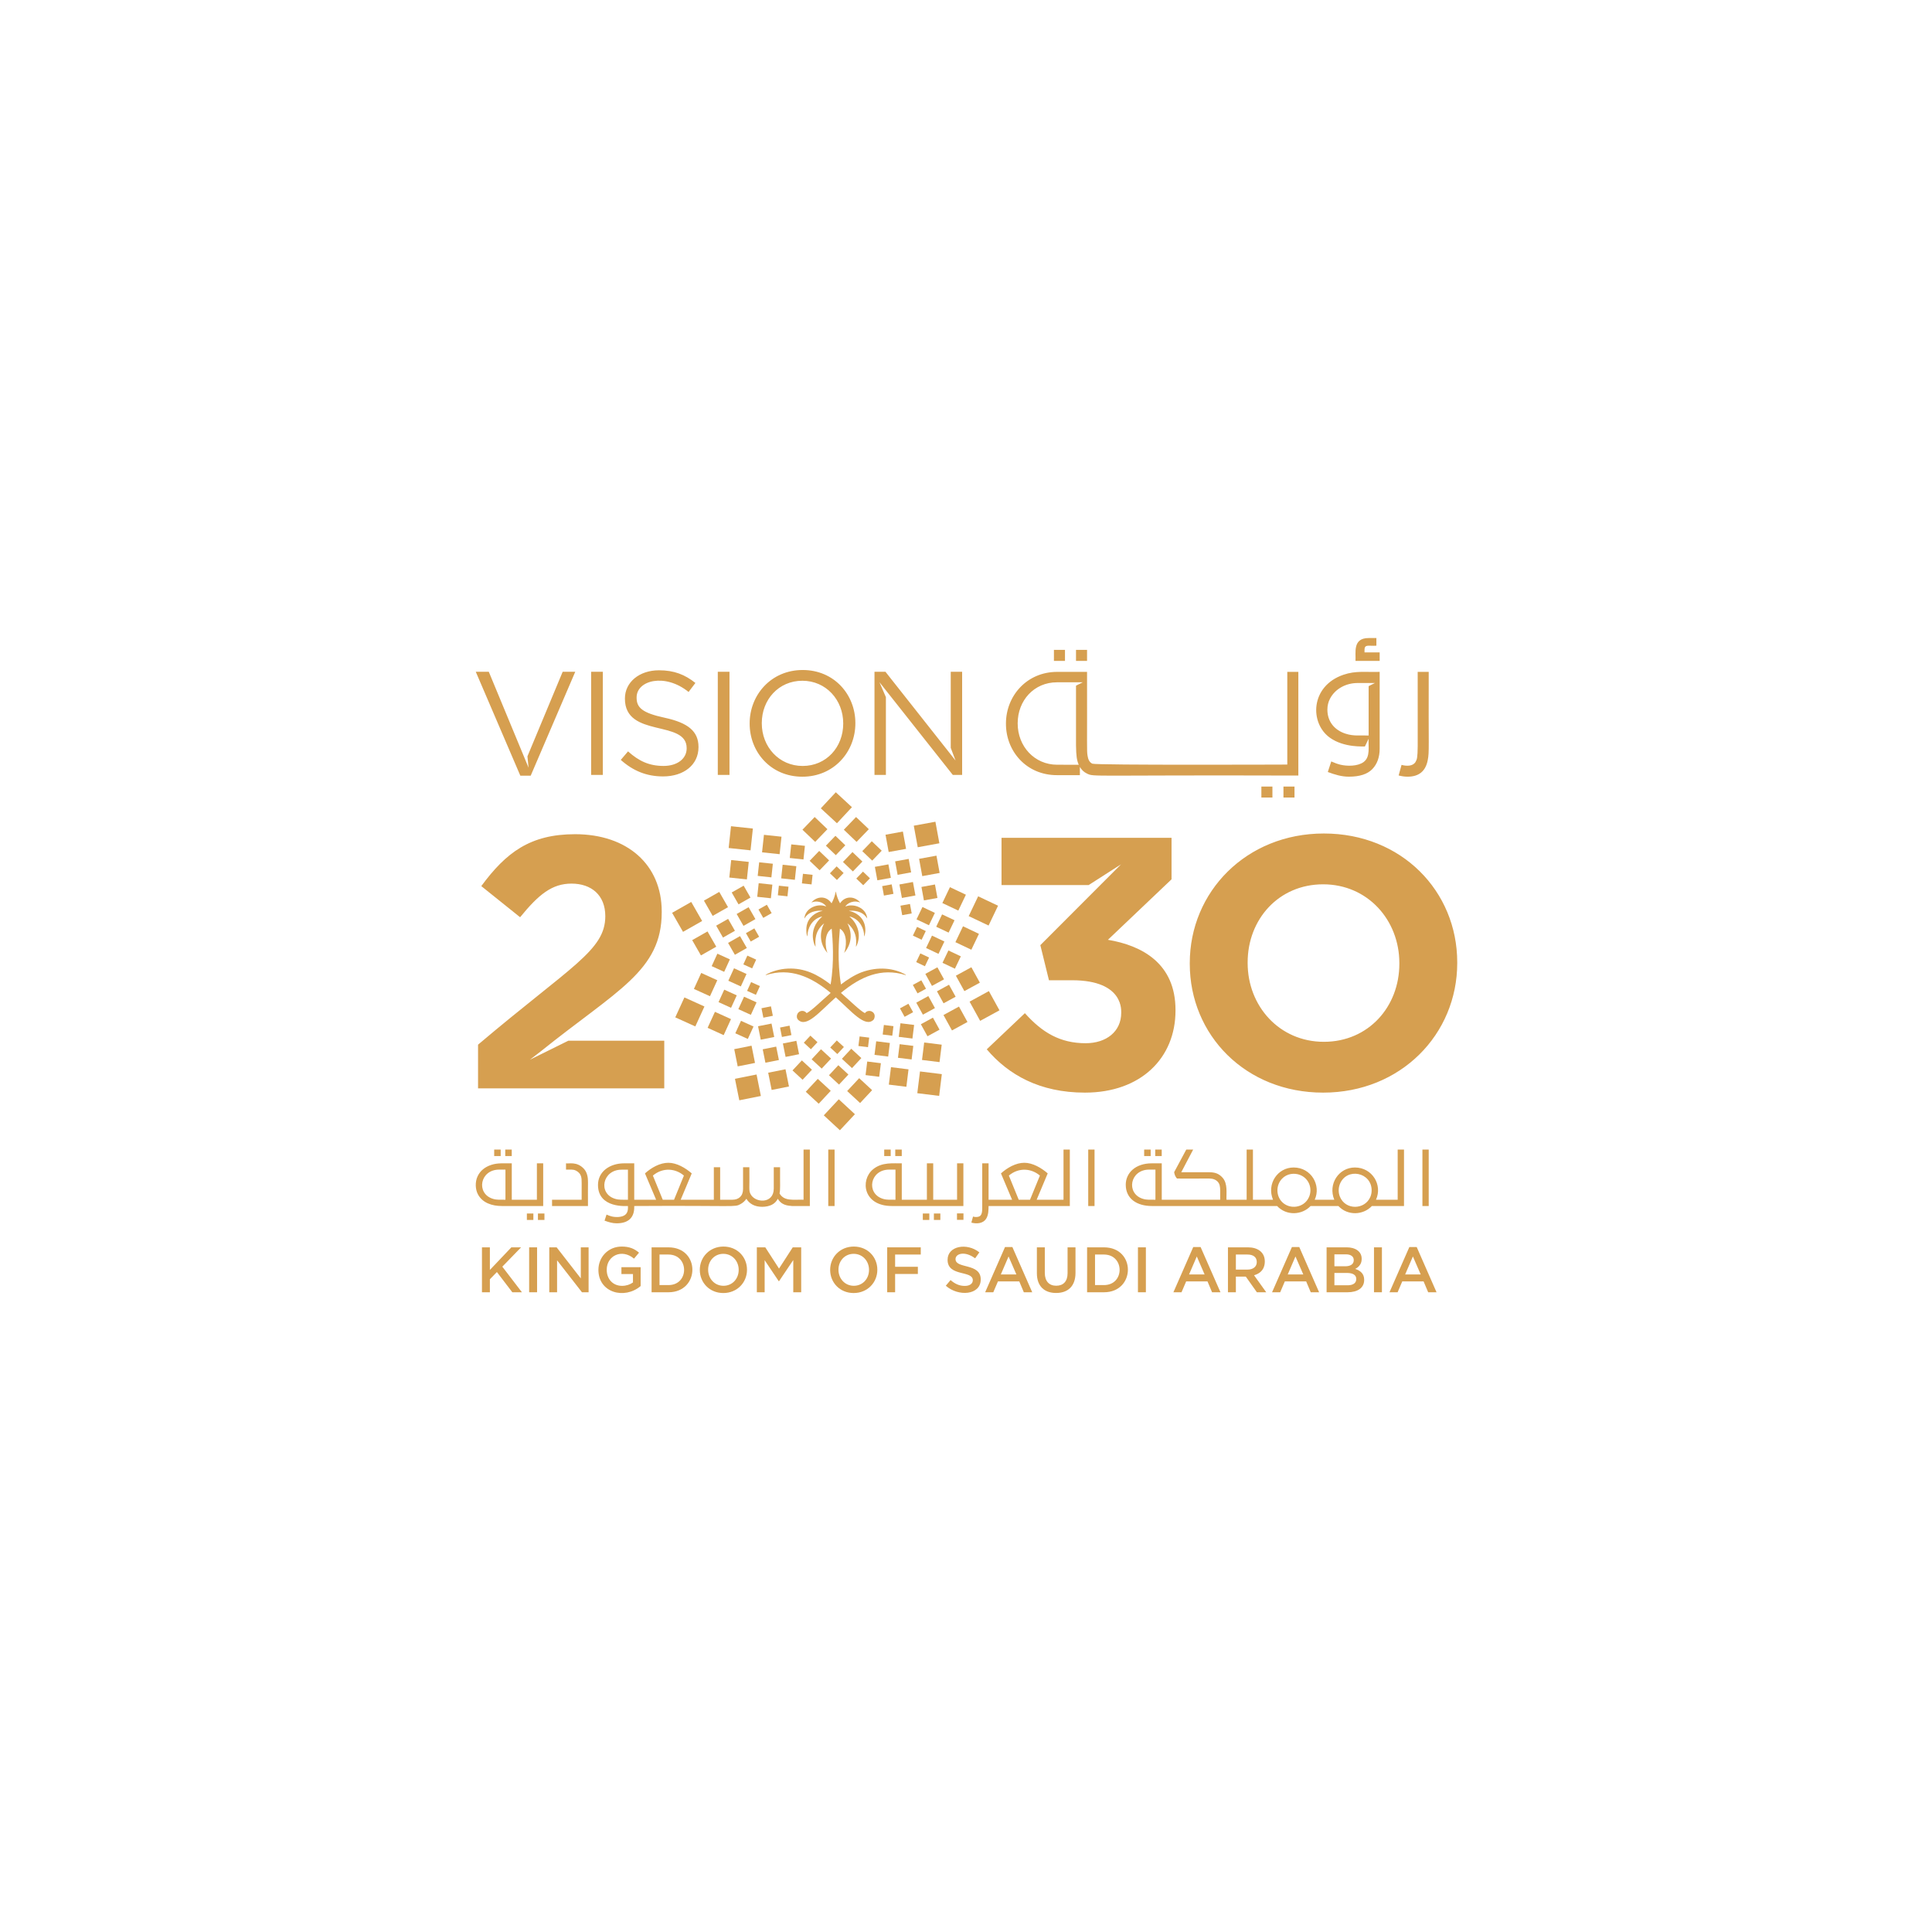 <svg xmlns="http://www.w3.org/2000/svg" xmlns:xlink="http://www.w3.org/1999/xlink" width="500" zoomAndPan="magnify" viewBox="0 0 375 375" height="500" preserveAspectRatio="xMidYMid meet" version="1.0"><defs><clipPath id="id1"><path d="M 92.348 123.66 L 282.848 123.66 L 282.848 213 L 92.348 213 Z M 92.348 123.66 " clip-rule="nonzero"/></clipPath><clipPath id="id2"><path d="M 92.348 223 L 278 223 L 278 238 L 92.348 238 Z M 92.348 223 " clip-rule="nonzero"/></clipPath></defs><rect x="-37.5" width="450" fill="#ffffff" y="-37.5" height="450" fill-opacity="1"/><rect x="-37.5" width="450" fill="#ffffff" y="-37.5" height="450" fill-opacity="1"/><rect x="-37.5" width="450" fill="#ffffff" y="-37.5" height="450" fill-opacity="1"/><g clip-path="url(#id1)"><path fill="#d69f50" d="M 228.164 196.031 L 228.164 196.168 C 228.164 205.34 221.465 212.078 210.582 212.078 C 201.789 212.078 195.719 208.605 191.531 203.672 L 198.93 196.656 C 202.277 200.406 205.766 202.488 210.719 202.488 C 214.766 202.488 217.629 200.199 217.629 196.586 C 217.574 196.488 218.418 190.266 208.07 190.266 L 203.602 190.266 L 201.93 183.453 L 217.598 167.762 L 211.316 171.785 L 194.395 171.785 L 194.395 162.617 L 227.395 162.617 L 227.395 170.676 L 215.047 182.414 C 221.676 183.527 228.164 187 228.164 196.031 M 197.531 140.379 C 197.531 135.977 200.703 132.434 205.152 132.434 L 210.164 132.434 L 208.852 133.086 C 208.914 145.152 208.613 146.672 209.387 148.438 L 205.207 148.434 C 200.758 148.434 197.531 144.836 197.531 140.434 Z M 205.152 150.457 L 209.605 150.457 L 209.605 148.859 C 209.93 149.422 210.363 149.859 211.008 150.164 C 212.426 150.832 211.395 150.41 252.008 150.535 L 252.008 130.41 L 249.863 130.41 L 249.863 148.402 C 249.863 148.402 212.73 148.547 212.027 148.23 C 211.414 147.953 211.191 147.328 211.09 146.656 C 210.926 145.57 211.027 145.551 210.996 130.41 L 205.207 130.41 C 199.285 130.41 195.254 135.09 195.254 140.434 L 195.254 140.488 C 195.254 145.832 199.23 150.457 205.152 150.457 M 267.793 128.277 L 263.102 128.277 C 263.203 126.73 262.484 123.844 265.645 123.844 L 267.156 123.844 L 267.156 125.328 C 265.691 125.438 264.852 124.977 264.852 126.141 L 264.852 126.633 L 267.793 126.633 Z M 273.219 150.754 C 272.645 150.754 272.066 150.672 271.477 150.512 L 272.039 148.461 C 273.008 148.734 274.246 148.75 274.758 147.887 C 275.352 146.863 275.141 146.504 275.172 130.41 L 277.312 130.41 C 277.254 145.434 277.461 145.852 277.113 147.594 C 276.703 149.633 275.465 150.754 273.219 150.754 M 210.996 128.277 L 208.852 128.277 L 208.852 126.145 L 210.996 126.145 Z M 258.141 135.637 C 259.145 133.684 261.258 132.598 263.414 132.574 L 263.414 132.57 L 266.875 132.57 L 265.652 133.18 L 265.652 142.758 C 263.965 142.707 262.781 142.914 261.219 142.422 C 259.09 141.754 257.645 140.117 257.645 137.742 C 257.645 136.98 257.809 136.277 258.141 135.637 M 258.141 143.195 C 260.93 145.18 264.73 144.852 264.93 144.887 L 265.652 143.383 C 265.535 144.844 266.055 146.879 264.688 147.902 C 263.531 148.762 261.473 148.734 260.203 148.434 C 259.676 148.309 259.074 148.098 258.395 147.793 L 257.727 149.848 C 259.082 150.348 260.379 150.754 261.82 150.754 C 263.91 150.754 265.426 150.262 266.375 149.273 C 267.32 148.285 267.793 146.957 267.793 145.289 L 267.793 130.41 C 265.156 130.492 263.156 130.145 260.75 130.973 C 254.305 133.184 254.176 140.379 258.141 143.195 M 206.711 128.277 L 204.566 128.277 L 204.566 126.145 L 206.711 126.145 Z M 184.539 130.391 L 186.75 130.391 L 186.75 150.414 L 184.941 150.414 L 170.695 132.402 L 171.953 135.32 L 171.953 150.414 L 169.738 150.414 L 169.738 130.391 L 171.867 130.391 L 185.469 147.617 L 184.539 145.16 Z M 100.996 150.559 L 92.348 130.391 L 94.875 130.391 C 95.004 130.699 101.895 147.32 102.594 149.008 L 102.375 146.805 L 109.215 130.391 L 111.656 130.391 L 103.008 150.559 Z M 139.324 130.391 L 141.594 130.391 L 141.594 150.414 L 139.324 150.414 Z M 163.668 140.461 C 163.668 145.008 160.395 148.672 155.797 148.672 C 151.199 148.672 147.863 144.949 147.863 140.402 L 147.863 140.344 C 147.863 135.797 151.141 132.133 155.738 132.133 C 160.336 132.133 163.668 135.855 163.668 140.402 Z M 155.797 130.047 C 149.676 130.047 145.508 134.879 145.508 140.402 L 145.508 140.461 C 145.508 145.98 149.617 150.758 155.738 150.758 C 161.859 150.758 166.027 145.926 166.027 140.402 L 166.027 140.344 C 166.027 134.824 161.918 130.047 155.797 130.047 M 135.578 144.98 L 135.578 145.035 C 135.578 148.469 132.703 150.703 128.711 150.703 C 125.523 150.703 122.906 149.645 120.492 147.496 L 121.902 145.84 C 124 147.727 126.012 148.668 128.797 148.668 C 131.5 148.668 133.281 147.238 133.281 145.266 L 133.281 145.207 C 133.281 139.621 121.297 143.309 121.297 135.625 L 121.297 135.566 C 121.297 132.422 124.086 130.102 127.906 130.102 C 130.836 130.102 132.934 130.934 134.977 132.562 L 133.652 134.309 C 129.094 130.605 123.566 132.023 123.566 135.367 L 123.566 135.426 C 123.566 137.312 124.602 138.371 129.027 139.316 C 133.512 140.289 135.578 141.918 135.578 144.98 M 117.008 150.414 L 114.738 150.414 L 114.738 130.391 L 117.008 130.391 Z M 249.117 152.668 L 251.262 152.668 L 251.262 154.801 L 249.117 154.801 Z M 244.832 152.668 L 246.977 152.668 L 246.977 154.801 L 244.832 154.801 Z M 110.309 202.004 L 128.934 202.004 L 128.934 211.246 L 92.789 211.246 L 92.789 202.77 C 110.848 187.48 117.488 184.492 117.488 177.828 C 117.488 173.73 114.766 171.508 110.93 171.508 C 107.16 171.508 104.578 173.59 100.953 178.035 L 93.418 171.992 C 98.23 165.465 102.906 161.918 111.629 161.918 C 121.746 161.918 128.441 167.824 128.441 176.926 L 128.441 177.062 C 128.441 188.477 119.781 192.156 104.93 204.094 L 102.859 205.688 Z M 271.613 187.07 C 271.613 195.406 265.613 202.215 256.961 202.215 C 248.309 202.215 242.168 195.266 242.168 186.93 L 242.168 186.789 C 242.168 178.453 248.168 171.645 256.82 171.645 C 265.473 171.645 271.613 178.594 271.613 186.93 Z M 256.961 161.781 C 241.891 161.781 230.934 173.105 230.934 186.93 L 230.934 187.07 C 230.934 200.895 241.75 212.078 256.82 212.078 C 271.891 212.078 282.848 200.754 282.848 186.93 L 282.848 186.789 C 282.848 172.965 272.031 161.781 256.961 161.781 " fill-opacity="1" fill-rule="nonzero"/></g><path fill="#d69f50" d="M 158.129 158.582 L 160.602 160.945 L 158.227 163.41 L 155.754 161.047 " fill-opacity="1" fill-rule="nonzero"/><path fill="#d69f50" d="M 163.789 161.047 L 166.262 163.41 L 168.637 160.945 L 166.16 158.582 " fill-opacity="1" fill-rule="nonzero"/><path fill="#d69f50" d="M 160.305 164.148 L 162.23 165.988 L 164.078 164.07 L 162.156 162.23 " fill-opacity="1" fill-rule="nonzero"/><path fill="#d69f50" d="M 167.367 165.203 L 169.293 167.043 L 171.141 165.125 L 169.215 163.285 " fill-opacity="1" fill-rule="nonzero"/><path fill="#d69f50" d="M 157.156 167.082 L 159.082 168.922 L 160.93 167.004 L 159.004 165.164 " fill-opacity="1" fill-rule="nonzero"/><path fill="#d69f50" d="M 163.617 167.305 L 165.543 169.145 L 167.391 167.227 L 165.465 165.387 " fill-opacity="1" fill-rule="nonzero"/><path fill="#d69f50" d="M 161.09 169.508 L 162.445 170.805 L 163.746 169.453 L 162.391 168.16 " fill-opacity="1" fill-rule="nonzero"/><path fill="#d69f50" d="M 166.203 170.527 L 167.555 171.82 L 168.855 170.473 L 167.504 169.176 " fill-opacity="1" fill-rule="nonzero"/><path fill="#d69f50" d="M 177.363 160.266 L 181.562 159.496 L 182.332 163.68 L 178.133 164.449 Z M 177.363 160.266 " fill-opacity="1" fill-rule="nonzero"/><path fill="#d69f50" d="M 171.879 162.02 L 175.25 161.402 L 175.867 164.762 L 172.492 165.375 Z M 171.879 162.02 " fill-opacity="1" fill-rule="nonzero"/><path fill="#d69f50" d="M 178.395 166.699 L 181.766 166.082 L 182.383 169.438 L 179.012 170.055 Z M 178.395 166.699 " fill-opacity="1" fill-rule="nonzero"/><path fill="#d69f50" d="M 173.746 167.191 L 176.371 166.711 L 176.852 169.324 L 174.227 169.805 Z M 173.746 167.191 " fill-opacity="1" fill-rule="nonzero"/><path fill="#d69f50" d="M 178.852 172.156 L 181.477 171.676 L 181.957 174.289 L 179.332 174.77 Z M 178.852 172.156 " fill-opacity="1" fill-rule="nonzero"/><path fill="#d69f50" d="M 169.812 168.254 L 172.438 167.773 L 172.918 170.387 L 170.293 170.867 Z M 169.812 168.254 " fill-opacity="1" fill-rule="nonzero"/><path fill="#d69f50" d="M 174.578 171.676 L 177.203 171.195 L 177.684 173.812 L 175.059 174.293 Z M 174.578 171.676 " fill-opacity="1" fill-rule="nonzero"/><path fill="#d69f50" d="M 171.23 171.992 L 173.078 171.656 L 173.418 173.492 L 171.57 173.832 Z M 171.23 171.992 " fill-opacity="1" fill-rule="nonzero"/><path fill="#d69f50" d="M 174.781 175.793 L 176.625 175.457 L 176.961 177.297 L 175.117 177.633 Z M 174.781 175.793 " fill-opacity="1" fill-rule="nonzero"/><path fill="#d69f50" d="M 189.859 173.973 L 188.023 177.816 L 191.883 179.645 L 193.719 175.801 " fill-opacity="1" fill-rule="nonzero"/><path fill="#d69f50" d="M 184.383 172.199 L 182.91 175.281 L 186.008 176.746 L 187.48 173.664 " fill-opacity="1" fill-rule="nonzero"/><path fill="#d69f50" d="M 186.918 179.789 L 185.445 182.875 L 188.539 184.34 L 190.012 181.258 " fill-opacity="1" fill-rule="nonzero"/><path fill="#d69f50" d="M 182.859 177.48 L 181.715 179.879 L 184.125 181.02 L 185.273 178.621 " fill-opacity="1" fill-rule="nonzero"/><path fill="#d69f50" d="M 184.086 184.484 L 182.938 186.883 L 185.348 188.023 L 186.496 185.625 " fill-opacity="1" fill-rule="nonzero"/><path fill="#d69f50" d="M 179.047 176.051 L 177.898 178.449 L 180.309 179.59 L 181.457 177.191 " fill-opacity="1" fill-rule="nonzero"/><path fill="#d69f50" d="M 180.898 181.602 L 179.75 184.004 L 182.16 185.145 L 183.309 182.746 " fill-opacity="1" fill-rule="nonzero"/><path fill="#d69f50" d="M 178 179.91 L 177.191 181.598 L 178.887 182.402 L 179.695 180.715 " fill-opacity="1" fill-rule="nonzero"/><path fill="#d69f50" d="M 177.832 186.742 L 178.637 185.055 L 180.332 185.859 L 179.527 187.547 Z M 177.832 186.742 " fill-opacity="1" fill-rule="nonzero"/><path fill="#d69f50" d="M 191.941 192.371 L 188.195 194.418 L 190.25 198.148 L 193.996 196.102 " fill-opacity="1" fill-rule="nonzero"/><path fill="#d69f50" d="M 188.543 187.742 L 185.535 189.383 L 187.184 192.375 L 190.191 190.734 " fill-opacity="1" fill-rule="nonzero"/><path fill="#d69f50" d="M 186.137 195.375 L 183.129 197.016 L 184.777 200.008 L 187.785 198.367 " fill-opacity="1" fill-rule="nonzero"/><path fill="#d69f50" d="M 184.203 191.137 L 181.863 192.414 L 183.145 194.742 L 185.488 193.465 " fill-opacity="1" fill-rule="nonzero"/><path fill="#d69f50" d="M 181.082 197.527 L 178.738 198.805 L 180.023 201.137 L 182.363 199.859 " fill-opacity="1" fill-rule="nonzero"/><path fill="#d69f50" d="M 181.949 187.754 L 179.609 189.031 L 180.891 191.363 L 183.234 190.086 " fill-opacity="1" fill-rule="nonzero"/><path fill="#d69f50" d="M 180.188 193.336 L 177.848 194.617 L 179.133 196.945 L 181.473 195.668 " fill-opacity="1" fill-rule="nonzero"/><path fill="#d69f50" d="M 178.832 190.277 L 177.184 191.176 L 178.09 192.812 L 179.734 191.914 " fill-opacity="1" fill-rule="nonzero"/><path fill="#d69f50" d="M 176.328 194.824 L 174.68 195.723 L 175.582 197.363 L 177.23 196.465 " fill-opacity="1" fill-rule="nonzero"/><path fill="#d69f50" d="M 178.047 212.188 L 178.57 207.965 L 182.809 208.488 L 182.289 212.711 Z M 178.047 212.188 " fill-opacity="1" fill-rule="nonzero"/><path fill="#d69f50" d="M 178.961 205.738 L 179.383 202.352 L 182.785 202.77 L 182.363 206.156 Z M 178.961 205.738 " fill-opacity="1" fill-rule="nonzero"/><path fill="#d69f50" d="M 172.523 210.523 L 172.941 207.137 L 176.344 207.559 L 175.926 210.945 Z M 172.523 210.523 " fill-opacity="1" fill-rule="nonzero"/><path fill="#d69f50" d="M 174.293 205.316 L 174.621 202.676 L 177.27 203.004 L 176.945 205.641 Z M 174.293 205.316 " fill-opacity="1" fill-rule="nonzero"/><path fill="#d69f50" d="M 168.004 208.676 L 168.328 206.039 L 170.98 206.367 L 170.652 209.004 Z M 168.004 208.676 " fill-opacity="1" fill-rule="nonzero"/><path fill="#d69f50" d="M 174.449 201.254 L 174.777 198.613 L 177.43 198.941 L 177.102 201.578 Z M 174.449 201.254 " fill-opacity="1" fill-rule="nonzero"/><path fill="#d69f50" d="M 169.742 204.75 L 170.07 202.113 L 172.723 202.441 L 172.395 205.078 Z M 169.742 204.75 " fill-opacity="1" fill-rule="nonzero"/><path fill="#d69f50" d="M 171.328 200.801 L 171.559 198.945 L 173.418 199.176 L 173.191 201.031 Z M 171.328 200.801 " fill-opacity="1" fill-rule="nonzero"/><path fill="#d69f50" d="M 166.617 203.027 L 166.848 201.172 L 168.711 201.402 L 168.48 203.258 Z M 166.617 203.027 " fill-opacity="1" fill-rule="nonzero"/><path fill="#d69f50" d="M 165.938 216.266 L 162.805 213.371 L 159.898 216.488 L 163.027 219.383 " fill-opacity="1" fill-rule="nonzero"/><path fill="#d69f50" d="M 165.359 156.672 L 162.227 153.777 L 159.32 156.898 L 162.453 159.793 " fill-opacity="1" fill-rule="nonzero"/><path fill="#d69f50" d="M 169.277 211.598 L 166.766 209.273 L 164.434 211.773 L 166.945 214.098 " fill-opacity="1" fill-rule="nonzero"/><path fill="#d69f50" d="M 161.246 211.73 L 158.73 209.406 L 156.398 211.91 L 158.91 214.23 " fill-opacity="1" fill-rule="nonzero"/><path fill="#d69f50" d="M 164.676 208.566 L 162.719 206.758 L 160.902 208.707 L 162.855 210.516 " fill-opacity="1" fill-rule="nonzero"/><path fill="#d69f50" d="M 157.598 207.633 L 155.641 205.824 L 153.824 207.77 L 155.781 209.582 " fill-opacity="1" fill-rule="nonzero"/><path fill="#d69f50" d="M 167.188 205.371 L 165.23 203.562 L 163.414 205.512 L 165.371 207.32 " fill-opacity="1" fill-rule="nonzero"/><path fill="#d69f50" d="M 161.309 205.469 L 159.352 203.66 L 157.539 205.609 L 159.492 207.414 " fill-opacity="1" fill-rule="nonzero"/><path fill="#d69f50" d="M 163.801 203.223 L 162.422 201.949 L 161.148 203.32 L 162.523 204.59 " fill-opacity="1" fill-rule="nonzero"/><path fill="#d69f50" d="M 158.672 202.289 L 157.297 201.016 L 156.02 202.387 L 157.395 203.66 " fill-opacity="1" fill-rule="nonzero"/><path fill="#d69f50" d="M 142.656 209.398 L 146.848 208.559 L 147.684 212.73 L 143.496 213.566 Z M 142.656 209.398 " fill-opacity="1" fill-rule="nonzero"/><path fill="#d69f50" d="M 149.105 208.211 L 152.465 207.539 L 153.137 210.887 L 149.777 211.559 Z M 149.105 208.211 " fill-opacity="1" fill-rule="nonzero"/><path fill="#d69f50" d="M 142.516 203.641 L 145.875 202.965 L 146.547 206.312 L 143.188 206.984 Z M 142.516 203.641 " fill-opacity="1" fill-rule="nonzero"/><path fill="#d69f50" d="M 148.043 203.668 L 150.66 203.145 L 151.184 205.75 L 148.566 206.273 Z M 148.043 203.668 " fill-opacity="1" fill-rule="nonzero"/><path fill="#d69f50" d="M 151.957 202.539 L 154.574 202.016 L 155.098 204.621 L 152.484 205.145 Z M 151.957 202.539 " fill-opacity="1" fill-rule="nonzero"/><path fill="#d69f50" d="M 147.137 199.195 L 149.754 198.672 L 150.277 201.277 L 147.66 201.801 Z M 147.137 199.195 " fill-opacity="1" fill-rule="nonzero"/><path fill="#d69f50" d="M 151.406 199.445 L 153.25 199.078 L 153.617 200.91 L 151.773 201.277 Z M 151.406 199.445 " fill-opacity="1" fill-rule="nonzero"/><path fill="#d69f50" d="M 147.801 195.699 L 149.641 195.332 L 150.008 197.164 L 148.168 197.531 Z M 147.801 195.699 " fill-opacity="1" fill-rule="nonzero"/><path fill="#d69f50" d="M 134.961 199.23 L 136.73 195.359 L 132.844 193.598 L 131.07 197.469 " fill-opacity="1" fill-rule="nonzero"/><path fill="#d69f50" d="M 140.465 200.918 L 141.887 197.809 L 138.77 196.395 L 137.348 199.5 " fill-opacity="1" fill-rule="nonzero"/><path fill="#d69f50" d="M 137.805 193.367 L 139.227 190.262 L 136.105 188.848 L 134.688 191.953 " fill-opacity="1" fill-rule="nonzero"/><path fill="#d69f50" d="M 139.469 194.512 L 140.574 192.094 L 143.004 193.199 L 141.898 195.617 Z M 139.469 194.512 " fill-opacity="1" fill-rule="nonzero"/><path fill="#d69f50" d="M 145.152 201.66 L 146.258 199.242 L 143.828 198.141 L 142.723 200.559 " fill-opacity="1" fill-rule="nonzero"/><path fill="#d69f50" d="M 138.137 187.527 L 139.242 185.109 L 141.668 186.215 L 140.562 188.633 Z M 138.137 187.527 " fill-opacity="1" fill-rule="nonzero"/><path fill="#d69f50" d="M 143.312 195.875 L 144.422 193.457 L 146.848 194.562 L 145.742 196.98 Z M 143.312 195.875 " fill-opacity="1" fill-rule="nonzero"/><path fill="#d69f50" d="M 141.367 190.359 L 142.473 187.941 L 144.898 189.047 L 143.793 191.465 Z M 141.367 190.359 " fill-opacity="1" fill-rule="nonzero"/><path fill="#d69f50" d="M 146.723 193.098 L 147.5 191.398 L 145.789 190.621 L 145.012 192.324 " fill-opacity="1" fill-rule="nonzero"/><path fill="#d69f50" d="M 145.992 187.961 L 146.773 186.262 L 145.062 185.484 L 144.285 187.188 " fill-opacity="1" fill-rule="nonzero"/><path fill="#d69f50" d="M 132.574 180.871 L 136.285 178.766 L 134.168 175.066 L 130.457 177.176 " fill-opacity="1" fill-rule="nonzero"/><path fill="#d69f50" d="M 136.051 185.445 L 139.027 183.754 L 137.328 180.789 L 134.352 182.48 " fill-opacity="1" fill-rule="nonzero"/><path fill="#d69f50" d="M 138.328 177.773 L 141.309 176.082 L 139.609 173.117 L 136.633 174.809 " fill-opacity="1" fill-rule="nonzero"/><path fill="#d69f50" d="M 140.332 181.98 L 142.648 180.664 L 141.328 178.355 L 139.008 179.672 " fill-opacity="1" fill-rule="nonzero"/><path fill="#d69f50" d="M 143.348 175.535 L 145.664 174.219 L 144.344 171.91 L 142.023 173.227 " fill-opacity="1" fill-rule="nonzero"/><path fill="#d69f50" d="M 142.641 185.324 L 144.961 184.008 L 143.637 181.699 L 141.32 183.016 " fill-opacity="1" fill-rule="nonzero"/><path fill="#d69f50" d="M 144.309 179.711 L 146.625 178.395 L 145.305 176.086 L 142.984 177.402 " fill-opacity="1" fill-rule="nonzero"/><path fill="#d69f50" d="M 145.715 182.75 L 147.348 181.824 L 146.418 180.199 L 144.785 181.125 " fill-opacity="1" fill-rule="nonzero"/><path fill="#d69f50" d="M 148.145 178.16 L 149.777 177.234 L 148.848 175.609 L 147.215 176.535 " fill-opacity="1" fill-rule="nonzero"/><path fill="#d69f50" d="M 141.434 164.598 L 141.887 160.367 L 146.133 160.82 L 145.68 165.051 Z M 141.434 164.598 " fill-opacity="1" fill-rule="nonzero"/><path fill="#d69f50" d="M 141.559 170.328 L 141.922 166.934 L 145.332 167.297 L 144.969 170.691 Z M 141.559 170.328 " fill-opacity="1" fill-rule="nonzero"/><path fill="#d69f50" d="M 147.914 165.434 L 148.281 162.039 L 151.688 162.402 L 151.324 165.797 Z M 147.914 165.434 " fill-opacity="1" fill-rule="nonzero"/><path fill="#d69f50" d="M 147.07 170.012 L 147.355 167.371 L 150.008 167.652 L 149.727 170.297 Z M 147.07 170.012 " fill-opacity="1" fill-rule="nonzero"/><path fill="#d69f50" d="M 153.297 166.535 L 153.582 163.895 L 156.234 164.176 L 155.953 166.82 Z M 153.297 166.535 " fill-opacity="1" fill-rule="nonzero"/><path fill="#d69f50" d="M 146.977 174.07 L 147.262 171.426 L 149.914 171.711 L 149.629 174.352 Z M 146.977 174.07 " fill-opacity="1" fill-rule="nonzero"/><path fill="#d69f50" d="M 151.629 170.488 L 151.91 167.844 L 154.566 168.129 L 154.281 170.773 Z M 151.629 170.488 " fill-opacity="1" fill-rule="nonzero"/><path fill="#d69f50" d="M 150.98 173.773 L 151.18 171.914 L 153.047 172.113 L 152.848 173.973 Z M 150.98 173.773 " fill-opacity="1" fill-rule="nonzero"/><path fill="#d69f50" d="M 155.652 171.465 L 155.852 169.605 L 157.719 169.805 L 157.523 171.664 Z M 155.652 171.465 " fill-opacity="1" fill-rule="nonzero"/><path fill="#d69f50" d="M 175.812 189.195 C 173.578 187.91 170.465 187.535 167.238 188.715 C 165.832 189.246 164.418 190.172 163.23 191.082 C 162.48 186.547 162.844 182.34 163.02 180.27 C 163.02 180.258 163.035 180.254 163.043 180.262 C 164.656 181.27 164.203 184.094 163.867 184.902 C 163.859 184.918 163.883 184.93 163.895 184.914 C 165.902 182.551 164.922 179.941 164.508 179.281 C 164.434 179.16 164.887 179.523 165.262 180 C 166.664 181.781 166.016 183.781 166.172 183.734 C 166.176 183.734 166.18 183.734 166.184 183.73 C 167.113 181.906 166.816 179.59 164.898 177.922 C 164.809 177.848 165.152 177.957 165.262 177.996 C 166.895 178.562 167.746 180.242 167.738 181.738 C 167.738 182.07 168.84 178.926 166.172 177.328 C 165.672 177.031 165.16 176.867 164.824 176.828 C 164.562 176.797 166.254 176.547 167.441 177.348 C 168.156 177.828 168.344 178.406 168.324 178.246 C 168.117 176.141 165.629 175.309 164.121 175.941 C 163.965 176.02 164.715 174.906 166.172 174.992 C 166.453 175.008 166.711 175.07 166.918 175.168 C 166.934 175.176 166.945 175.156 166.938 175.145 C 165.836 173.891 164.027 173.863 163.066 175.312 C 163.062 175.324 163.047 175.324 163.039 175.312 C 162.676 174.664 162.371 173.832 162.242 173.047 C 162.211 172.844 162.141 174.02 161.414 175.312 C 161.406 175.324 161.395 175.324 161.387 175.312 C 160.422 173.859 158.617 173.891 157.52 175.145 C 157.508 175.156 157.52 175.176 157.535 175.168 C 158.27 174.82 159.656 174.922 160.348 175.918 C 160.359 175.93 160.344 175.949 160.328 175.941 C 158.777 175.289 156.336 176.172 156.129 178.246 C 156.129 178.262 156.152 178.273 156.16 178.258 C 156.23 178.129 156.398 177.852 156.719 177.57 C 157.961 176.48 159.914 176.797 159.629 176.828 C 158.867 176.922 157.297 177.598 156.719 179.148 C 156.246 180.414 156.703 182.082 156.719 181.668 C 156.734 180.262 157.543 178.375 159.543 177.891 C 159.559 177.887 159.57 177.91 159.559 177.922 C 156.453 180.645 158.328 183.988 158.301 183.723 C 158.203 182.645 158.125 180.715 159.918 179.262 C 159.934 179.25 159.953 179.266 159.945 179.281 C 159.531 179.941 158.555 182.551 160.559 184.914 C 160.57 184.93 160.594 184.918 160.586 184.902 C 160.25 184.094 159.801 181.27 161.41 180.262 C 161.418 180.254 161.434 180.258 161.434 180.27 C 161.609 182.34 161.977 186.547 161.223 191.082 C 158.676 189.137 156.164 187.863 152.93 188.004 C 151.305 188.074 149.762 188.547 148.641 189.195 C 148.598 189.219 148.629 189.277 148.672 189.262 C 153.375 187.762 157.445 189.582 161.23 192.723 C 159.32 194.387 157.582 196.125 156.574 196.648 C 156.34 196.328 155.934 196.145 155.484 196.242 C 154.645 196.426 154.445 197.477 154.902 197.93 C 156.551 199.574 159.137 196.309 162.227 193.582 C 165.199 196.203 167.902 199.57 169.555 197.93 C 169.684 197.797 169.836 197.363 169.758 197.02 C 169.559 196.164 168.418 195.914 167.879 196.648 C 166.906 196.164 165.207 194.445 163.223 192.723 C 167.035 189.555 171.062 187.785 175.781 189.262 C 175.824 189.277 175.855 189.219 175.812 189.195 " fill-opacity="1" fill-rule="nonzero"/><g clip-path="url(#id2)"><path fill="#d69f50" d="M 160.766 234.086 L 161.992 234.086 L 161.992 223.133 L 160.766 223.133 Z M 128.641 232.867 L 126.723 228.18 C 128.707 226.508 131.164 226.816 132.746 228.18 L 130.832 232.867 Z M 121.883 232.867 C 120.918 232.836 120.238 232.957 119.344 232.676 C 116.031 231.633 116.934 227.035 120.641 227.035 L 121.883 227.035 Z M 155.969 232.867 C 153.992 232.805 152.215 233.215 151.309 231.645 C 151.488 230.863 151.387 230.16 151.414 226.562 L 150.188 226.562 L 150.188 230.699 C 150.188 233.734 146.52 233.535 145.652 231.715 C 145.305 230.98 145.516 230.676 145.453 226.562 L 144.227 226.562 L 144.227 230.793 C 144.227 232.172 143.363 232.867 142.156 232.867 L 139.781 232.867 L 139.781 226.562 L 138.555 226.562 L 138.555 232.867 L 132.121 232.867 L 134.266 227.754 C 133.047 226.691 131.352 225.695 129.73 225.695 C 128.078 225.695 126.418 226.648 125.191 227.754 L 127.352 232.867 L 123.105 232.867 L 123.105 225.801 L 121.145 225.801 C 118.371 225.801 116.07 227.391 116.07 229.996 C 116.07 234.637 121.777 234.062 121.883 234.086 C 121.863 234.238 122.035 235.285 121.328 235.812 C 120.672 236.305 119.496 236.289 118.762 236.117 C 118.461 236.047 118.117 235.922 117.727 235.75 L 117.344 236.926 C 118.121 237.211 118.863 237.445 119.688 237.445 C 122.027 237.445 123.105 236.281 123.105 234.316 L 123.105 234.086 C 143.117 233.961 142.523 234.375 143.746 233.707 C 144.211 233.453 144.586 233.109 144.871 232.684 C 145.168 233.172 145.57 233.555 146.082 233.828 C 147.152 234.402 148.789 234.348 149.785 233.859 C 150.301 233.605 150.695 233.211 150.973 232.684 C 151.445 233.488 152.18 234.008 153.652 234.074 L 153.652 234.086 L 157.191 234.086 L 157.191 223.133 L 155.969 223.133 Z M 265.98 232.324 C 264.895 234.855 261.16 234.926 260.078 232.285 C 259.762 231.512 259.762 230.594 260.078 229.805 C 261.387 226.57 266.234 227.5 266.234 231.051 C 266.234 231.508 266.148 231.934 265.98 232.324 M 254.086 232.324 C 253.148 234.5 250.324 234.82 248.844 233.301 C 247.633 232.051 247.668 230.012 248.84 228.785 C 249.793 227.773 251.262 227.613 252.387 228.074 C 254.16 228.812 254.75 230.793 254.086 232.324 M 224.27 232.867 C 223.332 232.836 222.652 232.961 221.762 232.668 C 218.535 231.609 219.305 227.02 223.059 227.02 L 224.27 227.02 Z M 271.289 232.867 L 267.078 232.867 C 268.391 229.984 266.348 226.609 262.984 226.609 C 259.887 226.609 257.719 229.777 258.984 232.867 L 255.184 232.867 C 256.465 230.07 254.523 226.609 251.09 226.609 C 247.988 226.609 245.824 229.777 247.09 232.867 L 243.195 232.867 L 243.195 223.133 L 241.973 223.133 L 241.973 232.867 L 238.062 232.867 C 237.996 231.613 238.348 229.758 237.297 228.586 C 236.582 227.781 235.789 227.531 234.707 227.531 L 229.281 227.531 L 231.59 223.133 L 230.254 223.133 L 227.902 227.516 C 227.977 228.004 228.125 228.383 228.453 228.754 C 234.586 228.805 234.984 228.625 235.711 228.93 C 236.277 229.164 236.625 229.594 236.746 230.113 C 236.891 230.738 236.816 231.211 236.836 232.867 L 225.496 232.867 L 225.496 225.801 L 223.562 225.801 C 220.316 225.801 218.508 227.73 218.508 229.949 C 218.508 232.734 220.75 234.086 223.562 234.086 L 247.887 234.086 C 249.691 236.023 252.727 235.859 254.387 234.086 L 259.781 234.086 C 261.578 236.02 264.613 235.867 266.281 234.086 L 272.516 234.086 L 272.516 223.133 L 271.289 223.133 Z M 276.09 234.086 L 277.312 234.086 L 277.312 223.133 L 276.09 223.133 Z M 185.75 236.773 L 187.008 236.773 L 187.008 235.52 L 185.75 235.52 Z M 197.734 232.867 L 195.82 228.18 C 197.785 226.52 200.242 226.801 201.844 228.18 L 199.926 232.867 Z M 206.426 232.867 L 201.215 232.867 L 203.359 227.754 C 202.141 226.688 200.438 225.695 198.824 225.695 C 197.168 225.695 195.512 226.656 194.285 227.754 L 196.445 232.867 L 191.883 232.867 L 191.883 225.801 L 190.652 225.801 L 190.652 234.348 C 190.652 235.426 190.574 236.223 189.488 236.223 C 189.238 236.223 189.105 236.203 188.863 236.133 L 188.539 237.309 C 189.562 237.586 190.773 237.492 191.375 236.613 C 191.918 235.812 191.855 234.715 191.883 234.086 L 207.652 234.086 L 207.652 223.133 L 206.426 223.133 Z M 113.344 226.871 C 111.98 225.383 110.402 225.922 109.863 225.801 L 109.863 227.02 C 110.758 227.055 111.172 226.922 111.781 227.211 C 112.293 227.457 112.652 227.852 112.801 228.41 C 112.965 229.051 112.871 229.551 112.898 232.867 L 107.152 232.867 L 107.152 234.086 L 114.125 234.086 C 114.074 229.461 114.254 228.969 113.934 227.938 C 113.805 227.52 113.609 227.164 113.344 226.871 M 181.266 236.789 L 182.523 236.789 L 182.523 235.535 L 181.266 235.535 Z M 173.812 232.867 C 172.875 232.836 172.195 232.961 171.305 232.668 C 168.07 231.609 168.852 227.02 172.598 227.02 L 173.812 227.02 Z M 186.992 225.801 L 185.766 225.801 L 185.766 232.867 L 181.137 232.867 L 181.137 225.801 L 179.91 225.801 L 179.91 232.867 L 175.035 232.867 L 175.035 225.801 C 173.496 225.848 171.195 225.488 169.426 226.984 C 166.922 229.102 167.566 234.086 173.105 234.086 L 186.992 234.086 Z M 179.117 236.789 L 180.379 236.789 L 180.379 235.535 L 179.117 235.535 Z M 97.18 223.133 L 95.922 223.133 L 95.922 224.387 L 97.18 224.387 Z M 223.344 223.133 L 222.082 223.133 L 222.082 224.387 L 223.344 224.387 Z M 175.031 223.133 L 173.77 223.133 L 173.77 224.387 L 175.031 224.387 Z M 104.414 236.789 L 105.676 236.789 L 105.676 235.535 L 104.414 235.535 Z M 172.883 223.133 L 171.625 223.133 L 171.625 224.387 L 172.883 224.387 Z M 99.328 223.133 L 98.07 223.133 L 98.07 224.387 L 99.328 224.387 Z M 102.266 236.789 L 103.527 236.789 L 103.527 235.535 L 102.266 235.535 Z M 98.109 232.867 C 97.176 232.836 96.492 232.961 95.602 232.668 C 92.375 231.613 93.141 227.02 96.898 227.02 L 98.109 227.02 Z M 105.434 225.801 L 104.211 225.801 L 104.211 232.867 L 99.336 232.867 L 99.336 225.801 C 97.863 225.848 96.695 225.656 95.32 226.113 C 94.164 226.5 93.219 227.211 92.707 228.305 C 92.172 229.441 92.266 230.887 92.762 231.812 C 93.648 233.484 95.508 234.086 97.402 234.086 L 105.434 234.086 Z M 211.223 234.086 L 212.449 234.086 L 212.449 223.133 L 211.223 223.133 Z M 225.488 223.133 L 224.23 223.133 L 224.23 224.387 L 225.488 224.387 Z M 225.488 223.133 " fill-opacity="1" fill-rule="nonzero"/></g><path fill="#d69f50" d="M 93.547 242.109 L 95.086 242.109 L 95.086 246.492 L 99.25 242.109 L 101.141 242.109 L 97.5 245.859 L 101.305 250.828 L 99.441 250.828 L 96.449 246.902 L 95.086 248.301 L 95.086 250.828 L 93.547 250.828 " fill-opacity="1" fill-rule="nonzero"/><path fill="#d69f50" d="M 102.707 242.109 L 104.246 242.109 L 104.246 250.828 L 102.707 250.828 Z M 102.707 242.109 " fill-opacity="1" fill-rule="nonzero"/><path fill="#d69f50" d="M 106.613 242.109 L 108.043 242.109 L 112.734 248.137 L 112.734 242.109 L 114.246 242.109 L 114.246 250.828 L 112.957 250.828 L 108.129 244.625 L 108.129 250.828 L 106.613 250.828 " fill-opacity="1" fill-rule="nonzero"/><path fill="#d69f50" d="M 116.152 246.492 L 116.152 246.469 C 116.152 244.027 118.031 241.957 120.668 241.957 C 122.195 241.957 123.133 242.383 124.035 243.141 L 123.059 244.301 C 120.688 242.293 117.766 243.738 117.766 246.445 L 117.766 246.469 C 117.766 248.262 118.953 249.582 120.742 249.582 C 121.57 249.582 122.32 249.32 122.859 248.922 L 122.859 247.289 L 120.617 247.289 L 120.617 245.957 L 124.348 245.957 L 124.348 249.621 C 121.215 252.289 116.152 250.918 116.152 246.492 " fill-opacity="1" fill-rule="nonzero"/><path fill="#d69f50" d="M 129.738 249.434 C 133.824 249.434 133.773 243.504 129.738 243.504 L 128.012 243.504 L 128.012 249.434 Z M 126.473 242.109 L 129.738 242.109 C 135.984 242.109 135.902 250.828 129.738 250.828 L 126.473 250.828 Z M 126.473 242.109 " fill-opacity="1" fill-rule="nonzero"/><path fill="#d69f50" d="M 143.379 246.492 L 143.379 246.469 C 143.379 244.773 142.141 243.367 140.398 243.367 C 138.66 243.367 137.449 244.75 137.449 246.445 L 137.449 246.469 C 137.449 248.164 138.688 249.57 140.426 249.57 C 142.164 249.57 143.379 248.188 143.379 246.492 M 135.832 246.492 L 135.832 246.469 C 135.832 244.016 137.734 241.957 140.426 241.957 C 143.113 241.957 144.992 243.988 144.992 246.445 L 144.992 246.469 C 144.992 248.922 143.09 250.977 140.398 250.977 C 137.711 250.977 135.832 248.945 135.832 246.492 " fill-opacity="1" fill-rule="nonzero"/><path fill="#d69f50" d="M 146.902 242.109 L 148.543 242.109 L 151.207 246.23 L 153.871 242.109 L 155.512 242.109 L 155.512 250.828 L 153.973 250.828 L 153.973 244.574 L 151.207 248.684 L 151.156 248.684 L 148.418 244.602 L 148.418 250.828 L 146.902 250.828 " fill-opacity="1" fill-rule="nonzero"/><path fill="#d69f50" d="M 168.676 246.492 L 168.676 246.469 C 168.676 244.773 167.438 243.367 165.699 243.367 C 163.961 243.367 162.746 244.75 162.746 246.445 L 162.746 246.469 C 162.746 248.164 163.984 249.57 165.723 249.57 C 167.461 249.57 168.676 248.188 168.676 246.492 M 161.133 246.492 L 161.133 246.469 C 161.133 244.016 163.035 241.957 165.723 241.957 C 168.414 241.957 170.289 243.988 170.289 246.445 L 170.289 246.469 C 170.289 248.922 168.387 250.977 165.699 250.977 C 163.008 250.977 161.133 248.945 161.133 246.492 " fill-opacity="1" fill-rule="nonzero"/><path fill="#d69f50" d="M 172.203 242.109 L 178.719 242.109 L 178.719 243.504 L 173.742 243.504 L 173.742 245.883 L 178.156 245.883 L 178.156 247.277 L 173.742 247.277 L 173.742 250.828 L 172.203 250.828 " fill-opacity="1" fill-rule="nonzero"/><path fill="#d69f50" d="M 183.578 249.559 L 184.504 248.461 C 185.34 249.184 186.18 249.594 187.27 249.594 C 188.219 249.594 188.82 249.16 188.82 248.5 L 188.82 248.477 C 188.82 246.527 183.926 247.855 183.926 244.539 L 183.926 244.512 C 183.926 241.836 187.684 241.152 190.094 243.082 L 189.27 244.238 C 187.254 242.742 185.469 243.332 185.469 244.375 L 185.469 244.402 C 185.469 246.32 190.359 245.105 190.359 248.324 L 190.359 248.348 C 190.359 251.406 186.012 251.723 183.578 249.559 " fill-opacity="1" fill-rule="nonzero"/><path fill="#d69f50" d="M 197.277 247.367 L 195.762 243.879 L 194.262 247.367 Z M 195.074 242.047 L 196.5 242.047 L 200.355 250.828 L 198.727 250.828 L 197.84 248.723 L 193.699 248.723 L 192.797 250.828 L 191.219 250.828 Z M 195.074 242.047 " fill-opacity="1" fill-rule="nonzero"/><path fill="#d69f50" d="M 201.258 247.129 L 201.258 242.109 L 202.797 242.109 L 202.797 247.066 C 202.797 248.688 203.637 249.559 205.012 249.559 C 206.375 249.559 207.215 248.734 207.215 247.129 L 207.215 242.109 L 208.754 242.109 L 208.754 247.055 C 208.754 249.656 207.277 250.965 204.988 250.965 C 202.711 250.965 201.258 249.656 201.258 247.129 " fill-opacity="1" fill-rule="nonzero"/><path fill="#d69f50" d="M 214.27 249.434 C 218.355 249.434 218.309 243.504 214.27 243.504 L 212.543 243.504 L 212.543 249.434 Z M 211.004 242.109 L 214.27 242.109 C 220.52 242.109 220.434 250.828 214.27 250.828 L 211.004 250.828 Z M 211.004 242.109 " fill-opacity="1" fill-rule="nonzero"/><path fill="#d69f50" d="M 220.875 242.109 L 222.414 242.109 L 222.414 250.828 L 220.875 250.828 Z M 220.875 242.109 " fill-opacity="1" fill-rule="nonzero"/><path fill="#d69f50" d="M 233.812 247.367 L 232.297 243.879 L 230.797 247.367 Z M 231.609 242.047 L 233.035 242.047 L 236.891 250.828 L 235.262 250.828 L 234.375 248.723 L 230.234 248.723 L 229.332 250.828 L 227.758 250.828 Z M 231.609 242.047 " fill-opacity="1" fill-rule="nonzero"/><path fill="#d69f50" d="M 242.133 246.43 C 243.234 246.43 243.938 245.859 243.938 244.973 L 243.938 244.949 C 243.938 244.016 243.262 243.504 242.121 243.504 L 239.883 243.504 L 239.883 246.43 Z M 238.344 242.109 L 242.246 242.109 C 244.098 242.109 245.5 243.035 245.5 244.859 C 245.465 244.957 245.684 246.879 243.41 247.527 L 245.773 250.828 L 243.961 250.828 L 241.809 247.789 C 241.641 247.789 239.785 247.789 239.883 247.789 L 239.883 250.828 L 238.344 250.828 Z M 238.344 242.109 " fill-opacity="1" fill-rule="nonzero"/><path fill="#d69f50" d="M 252.965 247.367 L 251.449 243.879 L 249.949 247.367 Z M 250.762 242.047 L 252.188 242.047 L 256.039 250.828 L 254.414 250.828 L 253.527 248.723 L 249.383 248.723 L 248.484 250.828 L 246.906 250.828 Z M 250.762 242.047 " fill-opacity="1" fill-rule="nonzero"/><path fill="#d69f50" d="M 261.559 249.473 C 262.609 249.473 263.25 249.059 263.25 248.273 L 263.25 248.25 C 263.25 247.516 262.66 247.078 261.445 247.078 L 259.008 247.078 L 259.008 249.473 Z M 261.109 245.785 C 262.098 245.785 262.762 245.398 262.762 244.602 L 262.762 244.574 C 262.762 243.891 262.211 243.465 261.223 243.465 L 259.008 243.465 L 259.008 245.785 Z M 257.492 242.109 L 261.422 242.109 C 262.961 242.109 264.301 242.828 264.301 244.324 C 264.266 244.422 264.457 245.566 263.047 246.293 C 264.074 246.645 264.785 247.23 264.785 248.41 L 264.785 248.438 C 264.785 249.992 263.5 250.828 261.547 250.828 L 257.492 250.828 Z M 257.492 242.109 " fill-opacity="1" fill-rule="nonzero"/><path fill="#d69f50" d="M 266.691 242.109 L 268.23 242.109 L 268.23 250.828 L 266.691 250.828 Z M 266.691 242.109 " fill-opacity="1" fill-rule="nonzero"/><path fill="#d69f50" d="M 275.758 247.367 L 274.242 243.879 L 272.742 247.367 Z M 273.555 242.047 L 274.98 242.047 L 278.832 250.828 L 277.207 250.828 L 276.32 248.723 L 272.176 248.723 L 271.277 250.828 L 269.699 250.828 Z M 273.555 242.047 " fill-opacity="1" fill-rule="nonzero"/></svg>